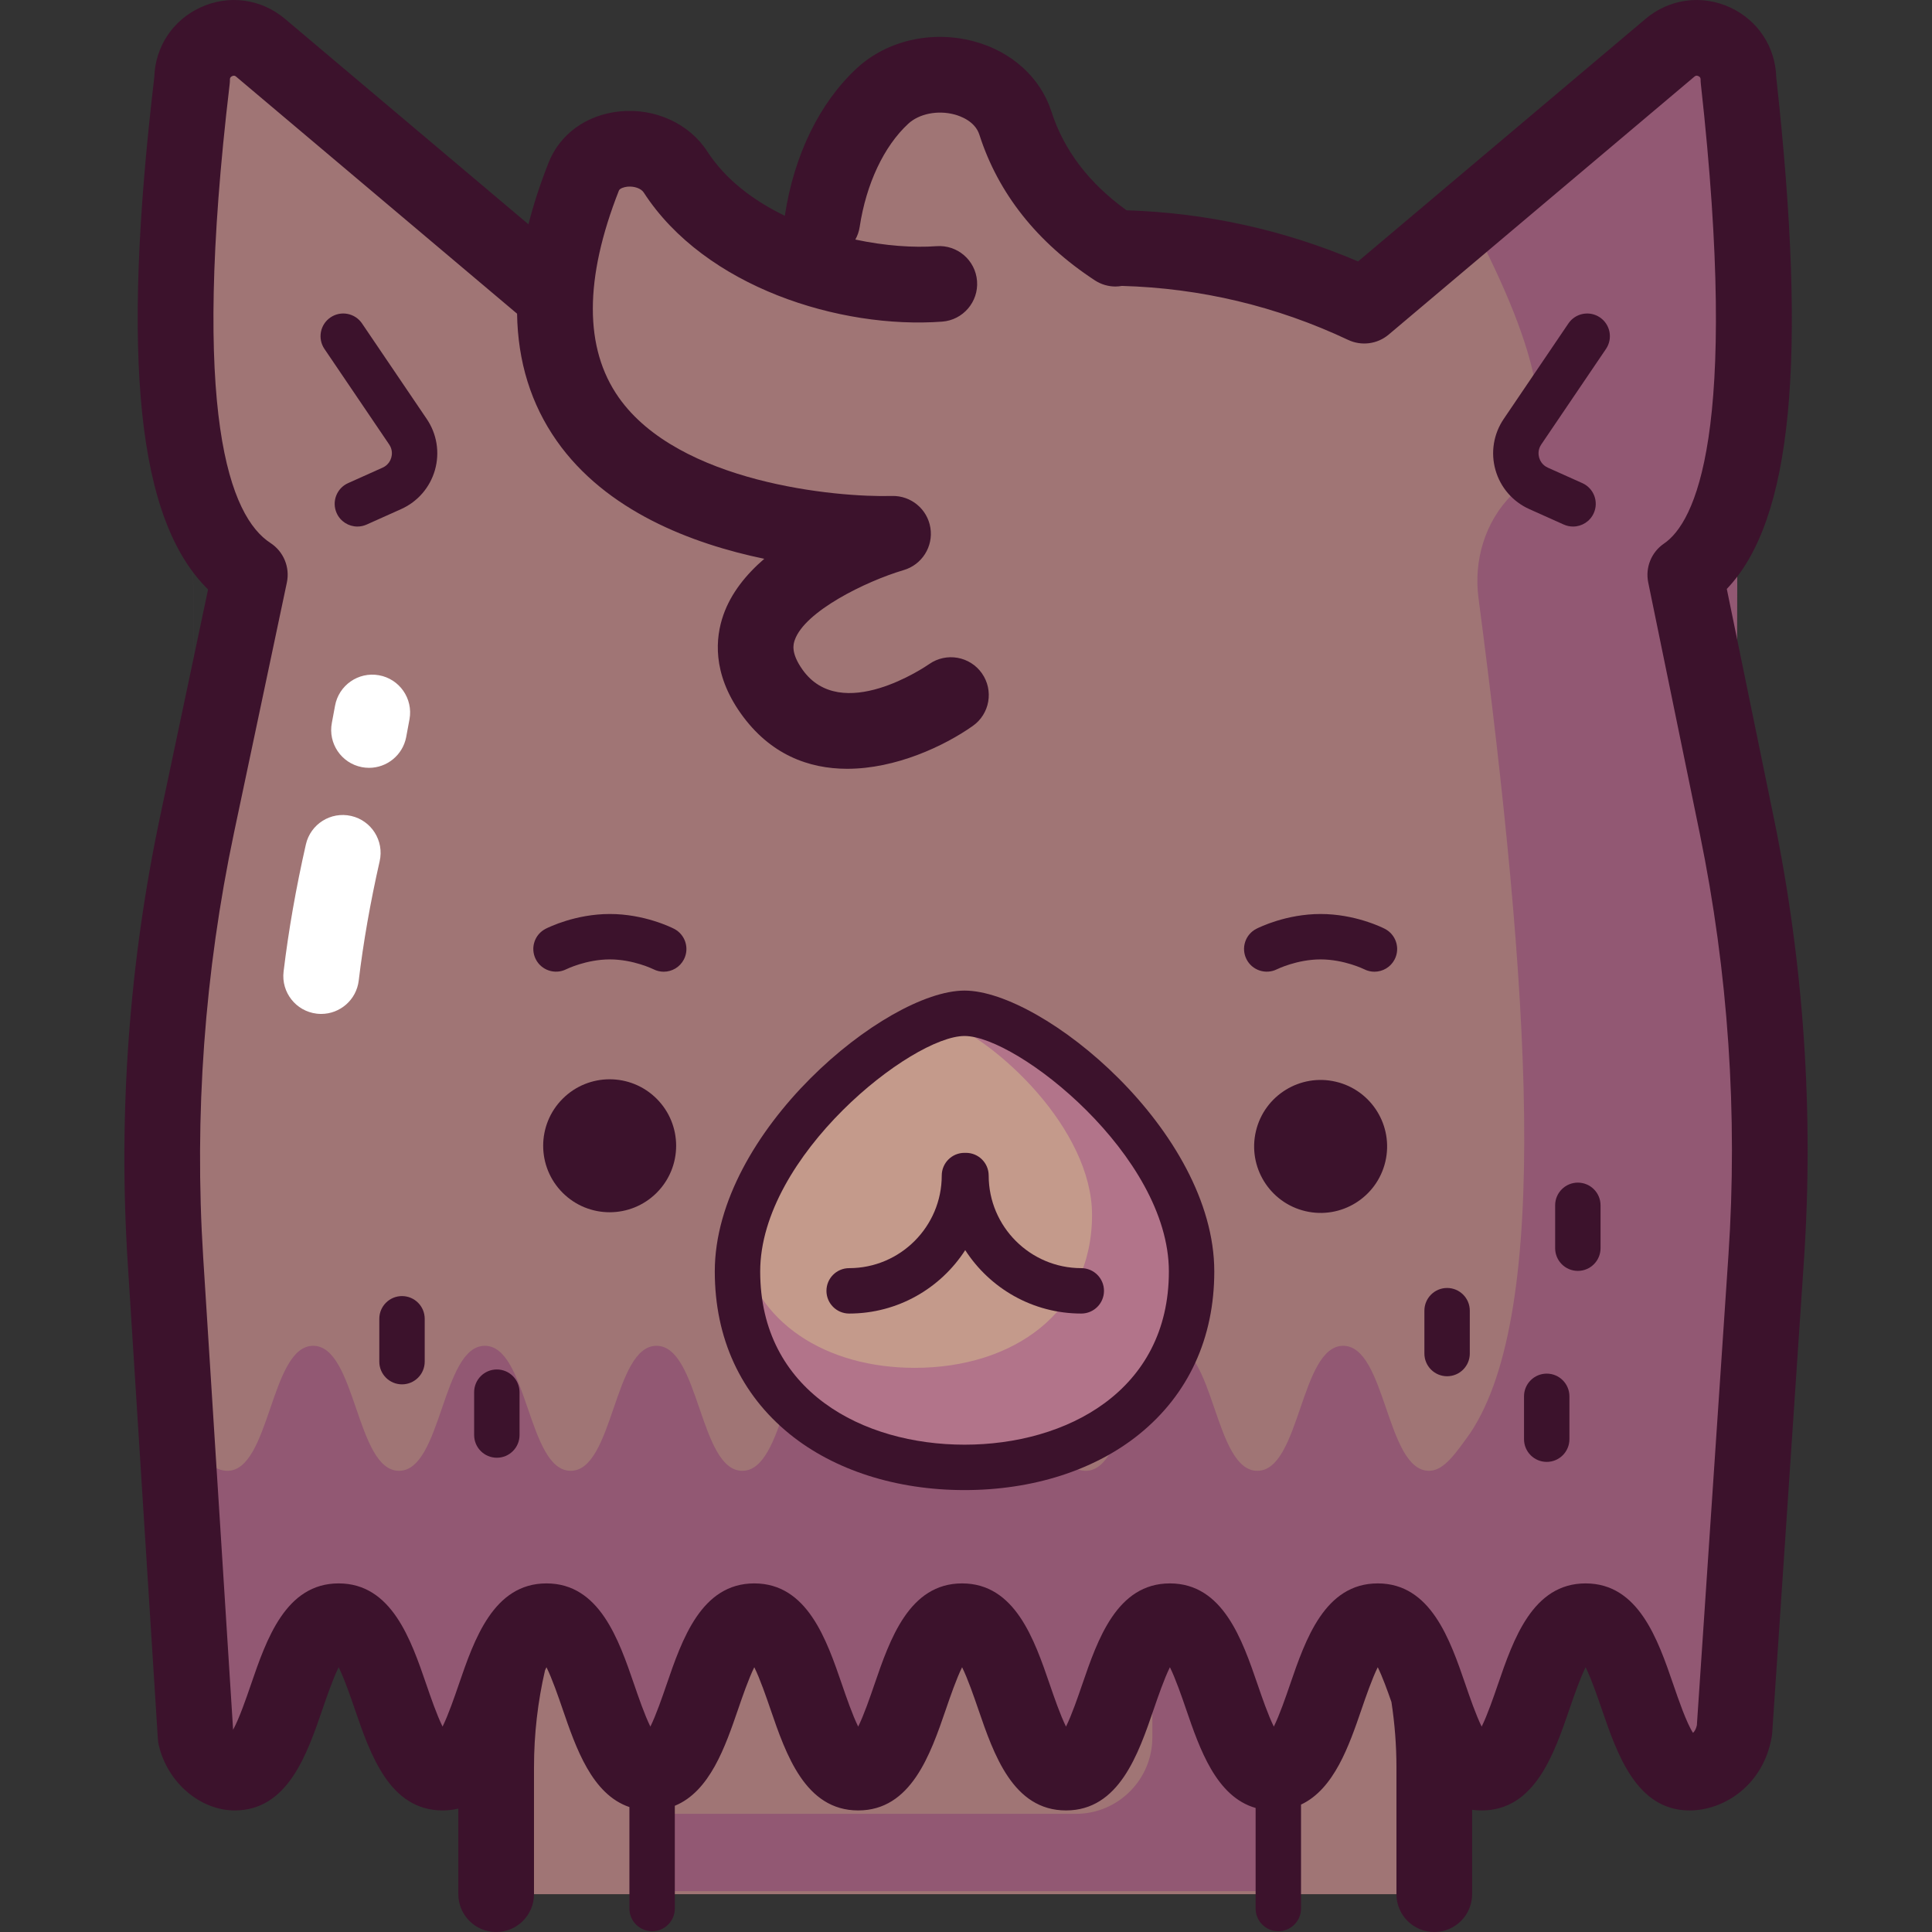 <svg id="Capa_1" enable-background="new 0 0 512 512" height="512" viewBox="0 0 512 512" width="512" xmlns="http://www.w3.org/2000/svg"><rect x="0" y="0" width="512" height="512" fill="#333333" stroke="none"/><g><g><path d="m459.554 215.269-13.666-66.582c19.781-13.466 21.671-62.844 14.085-131.237.012-9.392-10.969-14.503-18.147-8.446l-81.011 68.35c-20.914-9.861-44.096-15.349-68.498-15.349h-2.12c-13.823-10.827-19.806-23.265-22.248-33.461-2.558-10.684-18.539-14.094-26.407-5.557-12.461 13.52-15.065 28.192-14.756 39.017h-8.983c-9.087 0-18.004.763-26.698 2.228-4.511-5.203-7.692-11.582-12.121-18.709-5.425-8.732-20.22-8.007-24.277 1.262-4.487 10.253-6.906 19.786-7.663 28.636l-78.718-66.418c-7.178-6.057-18.159-.946-18.147 8.446-8.033 67.601-6.184 117.245 15.303 131.199l-14 66.274c-8 37.872-10.815 76.655-8.369 115.285l8.001 126.35c1.408 6.08 6.529 9.538 10.366 9.538 13.768 0 13.768-40.108 27.536-40.108s13.768 40.108 27.537 40.108c11.2 0 13.289-26.537 21.089-36.439-3.99 12.184-6.155 25.193-6.155 38.71v33.606h248.613v-33.606c0-7.761-.718-15.354-2.079-22.721 3.488 10.157 6.93 20.45 13.906 20.45 13.771 0 13.771-40.108 27.541-40.108 13.772 0 13.772 40.108 27.545 40.108 4.878 0 10.636-3.684 11.907-11.258l8.399-125.052c2.574-38.347-.037-76.867-7.765-114.516z" fill="#a07575"/><path d="m332.381 463.384c-6.138-7.47-11.305-15.629-14.261-24.516-1.013-1.639-1.98-3.304-2.865-5.011h-7.833c-1.174 1.424-2.333 2.86-3.516 4.277.963 4.863 1.478 9.907 1.478 15.082v7.194c0 11.198-9.078 20.276-20.276 20.276h-112.292v20.492h165.953v-29.553c-2.155-2.491-4.181-5.097-6.075-7.783-.106-.152-.208-.307-.313-.458z" fill="#925873"/><path d="m442.558 12.662-53.236 44.916c16.246 30.893 26.138 58.565 11.228 73.669-7.034 7.125-10.038 17.303-8.734 27.23 13.626 103.773 19.32 188.846-2.114 221.202-3.783 5.238-6.964 10.102-10.993 10.102-11.376 0-11.376-33.13-22.753-33.13-11.375 0-11.375 33.13-22.75 33.13-11.374 0-11.374-33.13-22.749-33.13-11.374 0-11.374 33.13-22.749 33.13s-11.375-33.13-22.749-33.13c-11.373 0-11.373 33.13-22.746 33.13-11.372 0-11.372-33.13-22.745-33.13-11.372 0-11.372 33.13-22.743 33.13-11.374 0-11.374-33.13-22.748-33.13-11.373 0-11.373 33.13-22.746 33.13s-11.373-33.13-22.746-33.13-11.373 33.13-22.746 33.13-11.373-33.13-22.747-33.13c-11.373 0-11.373 33.13-22.745 33.13-3.17 0-7.4-2.856-8.562-7.879l-.77-360.904c0 .037-.004.073-.004.11l.935 439.108c1.408 6.08 6.529 9.538 10.366 9.538 13.768 0 13.768-40.108 27.536-40.108s13.768 40.108 27.537 40.108c13.768 0 13.768-40.108 27.536-40.108s13.768 40.108 27.537 40.108 13.769-40.108 27.537-40.108c13.769 0 13.769 40.108 27.539 40.108 13.767 0 13.767-40.108 27.533-40.108 13.768 0 13.768 40.108 27.536 40.108s13.768-40.108 27.537-40.108c13.77 0 13.77 40.108 27.54 40.108s13.77-40.108 27.54-40.108 13.77 40.108 27.54 40.108c13.771 0 13.771-40.108 27.541-40.108 13.772 0 13.772 40.108 27.545 40.108 4.878 0 10.636-3.684 11.907-11.258l1.054-437.388c.01-9.392-10.971-14.503-18.149-8.446z" fill="#925873"/><path d="m315.782 336.956c0 33.231-26.939 51.915-60.17 51.915s-60.17-18.684-60.17-51.915 42.344-68.425 60.17-68.425 60.17 35.194 60.17 68.425z" fill="#c49a8b"/><path d="m255.612 268.531c-2.03 0-4.382.462-6.95 1.32 15.668 5.759 40.74 29.509 40.74 52.105 0 25.947-21.034 40.535-46.98 40.535-23.27 0-42.577-11.741-46.314-32.879-.431 2.449-.665 4.902-.665 7.344 0 33.23 26.939 51.915 60.17 51.915s60.17-18.685 60.17-51.915c-.001-33.231-42.345-68.425-60.171-68.425z" fill="#b2748a"/></g><g><path d="m175.887 257.515c-.92 0-1.855-.212-2.731-.66-.027-.014-5.296-2.605-11.54-2.605s-11.513 2.591-11.566 2.617c-2.963 1.478-6.577.289-8.068-2.667-1.492-2.957-.326-6.557 2.623-8.062.786-.401 7.942-3.92 17.012-3.92 9.069 0 16.225 3.519 17.011 3.921 2.959 1.51 4.133 5.134 2.622 8.094-1.063 2.083-3.174 3.282-5.363 3.282z" fill="#3c122c"/><path d="m364.241 257.515c-.92 0-1.855-.212-2.73-.659-.028-.014-5.297-2.605-11.542-2.605-6.244 0-11.513 2.591-11.566 2.617-2.962 1.478-6.577.289-8.069-2.667-1.492-2.957-.326-6.557 2.623-8.062.786-.401 7.942-3.92 17.012-3.92 9.069 0 16.225 3.519 17.012 3.92 2.959 1.511 4.134 5.134 2.623 8.094-1.063 2.083-3.174 3.281-5.363 3.282z" fill="#3c122c"/><path d="m85.122 268.701c-.399 0-.802-.023-1.207-.072-5.498-.66-9.421-5.652-8.761-11.151 1.301-10.84 3.288-22.175 5.906-33.69 1.227-5.4 6.595-8.782 12-7.555 5.399 1.227 8.782 6.6 7.555 12-2.464 10.84-4.331 21.484-5.549 31.636-.612 5.091-4.94 8.832-9.944 8.832z" fill="#fff"/><path d="m97.802 203.484c-.632 0-1.272-.06-1.914-.185-5.437-1.051-8.993-6.311-7.941-11.748.29-1.496.57-2.994.837-4.495.971-5.452 6.185-9.083 11.632-8.111 5.451.972 9.083 6.18 8.111 11.631-.285 1.597-.583 3.191-.89 4.783-.929 4.794-5.128 8.125-9.835 8.125z" fill="#fff"/><g fill="#3c122c"><path d="m286.553 348.104c-12.891 0-24.245-6.703-30.76-16.808-6.515 10.104-17.869 16.808-30.759 16.808-3.322 0-6.016-2.694-6.016-6.016s2.694-6.016 6.016-6.016c13.531 0 24.539-11.009 24.539-24.54 0-3.322 2.694-6.016 6.016-6.016h.407c3.322 0 6.016 2.694 6.016 6.016 0 13.531 11.009 24.54 24.541 24.54 3.322 0 6.016 2.694 6.016 6.016s-2.694 6.016-6.016 6.016z"/><ellipse cx="161.616" cy="303.655" rx="17.622" ry="17.622" transform="matrix(.707 -.707 .707 .707 -167.38 203.219)"/><ellipse cx="349.969" cy="303.655" rx="17.622" ry="17.622" transform="matrix(.23 -.973 .973 .23 -25.969 574.497)"/><path d="m255.612 394.887c-18.073 0-34.528-5.27-46.335-14.838-12.987-10.526-19.851-25.427-19.851-43.093 0-37.072 45.381-74.441 66.186-74.441s66.186 37.369 66.186 74.441c0 17.666-6.864 32.567-19.851 43.093-11.806 9.568-28.262 14.838-46.335 14.838zm0-120.34c-13.94 0-54.153 31.734-54.153 62.409 0 31.706 27.198 45.899 54.153 45.899s54.153-14.192 54.153-45.899c.001-30.675-40.213-62.409-54.153-62.409z"/><path d="m470.109 216.911-12.488-60.836c17.35-18.163 21.372-60.71 13.102-135.598-.224-8.027-4.839-15.067-12.163-18.476-7.521-3.501-16.13-2.351-22.468 2.997l-76.192 64.284c-19.54-8.34-40.129-12.881-61.356-13.55-9.932-7.156-16.626-15.942-19.904-26.161-2.895-9.029-10.609-15.995-20.635-18.636-11.13-2.932-22.97-.203-30.902 7.12-9.886 9.127-16.672 23.008-19.107 39.086-.003.016-.003.032-.005.049-8.318-4.02-15.743-9.624-20.557-17.064-4.77-7.371-13.85-11.535-23.157-10.606-8.831.882-15.905 5.982-18.922 13.643-2.208 5.609-3.978 11.035-5.309 16.275l-64.522-54.44c-6.339-5.348-14.948-6.496-22.467-2.997-7.311 3.402-11.923 10.422-12.164 18.432-8.85 74.833-4.477 117.424 14.247 135.776l-12.737 60.3c-8.187 38.76-11.07 78.458-8.567 117.991l8.001 126.35c.035.549.115 1.093.239 1.629 2.285 9.864 10.941 17.303 20.135 17.303 14.044 0 19.149-14.874 23.251-26.826 1.115-3.247 2.761-8.045 4.285-11.123 1.523 3.078 3.17 7.876 4.285 11.124 4.103 11.951 9.208 26.825 23.252 26.825 1.491 0 2.876-.177 4.175-.491v22.683c0 5.538 4.49 10.027 10.027 10.027s10.027-4.489 10.027-10.027v-33.606c0-8.836 1.01-17.439 2.918-25.704.13-.283.26-.57.389-.83 1.523 3.078 3.17 7.876 4.285 11.123 3.509 10.221 7.756 22.57 17.695 25.935v26.887c0 3.322 2.694 6.016 6.016 6.016s6.016-2.694 6.016-6.016v-27.229c9.286-3.795 13.378-15.692 16.776-25.592 1.115-3.248 2.762-8.046 4.285-11.124 1.524 3.078 3.171 7.876 4.286 11.124 4.103 11.951 9.209 26.825 23.253 26.825 14.043 0 19.148-14.874 23.25-26.826 1.114-3.247 2.761-8.043 4.283-11.121 1.523 3.078 3.17 7.874 4.284 11.121 4.102 11.952 9.207 26.826 23.251 26.826s19.15-14.874 23.253-26.827c1.115-3.247 2.762-8.045 4.285-11.122 1.524 3.078 3.171 7.877 4.286 11.124 3.594 10.47 7.96 23.181 18.428 26.172v26.649c0 3.322 2.694 6.016 6.016 6.016s6.016-2.694 6.016-6.016v-27.546c8.773-4.107 12.738-15.638 16.046-25.275 1.115-3.248 2.763-8.047 4.287-11.125 1.247 2.521 2.574 6.186 3.628 9.219.864 5.65 1.326 11.43 1.326 17.317v33.606c0 5.538 4.49 10.027 10.027 10.027s10.027-4.489 10.027-10.027v-22.362c.81.112 1.654.17 2.532.17 14.045 0 19.151-14.874 23.254-26.825 1.115-3.249 2.764-8.049 4.288-11.127 1.524 3.078 3.173 7.879 4.288 11.128 4.104 11.951 9.211 26.825 23.256 26.825 9.195 0 19.634-6.741 21.796-19.626.055-.327.093-.656.116-.987l8.399-125.052c2.636-39.245-.037-78.679-7.945-117.208zm-12.064 115.861-8.358 124.449c-.235 1.043-.639 1.654-1.019 2.01-1.743-2.684-3.866-8.866-5.212-12.787-4.104-11.951-9.211-26.825-23.256-26.825-14.044 0-19.151 14.874-23.254 26.825-1.115 3.248-2.763 8.049-4.287 11.126-1.524-3.078-3.172-7.878-4.287-11.126-4.103-11.951-9.209-26.825-23.253-26.825s-19.151 14.874-23.254 26.825c-1.115 3.248-2.763 8.048-4.287 11.126-1.523-3.078-3.171-7.877-4.286-11.125-4.103-11.952-9.209-26.826-23.254-26.826-14.043 0-19.148 14.874-23.251 26.824-1.115 3.248-2.762 8.047-4.285 11.124-1.523-3.078-3.17-7.876-4.285-11.123-4.102-11.952-9.207-26.826-23.251-26.826-14.043 0-19.148 14.874-23.25 26.826-1.114 3.247-2.761 8.044-4.284 11.122-1.523-3.078-3.17-7.876-4.285-11.123-4.103-11.951-9.209-26.825-23.253-26.825s-19.149 14.874-23.252 26.825c-1.115 3.247-2.762 8.046-4.285 11.123-1.523-3.078-3.17-7.876-4.285-11.123-4.103-11.951-9.208-26.825-23.252-26.825s-19.149 14.875-23.252 26.826c-1.115 3.247-2.761 8.044-4.284 11.122-1.523-3.078-3.17-7.875-4.285-11.122-4.103-11.952-9.209-26.826-23.253-26.826s-19.149 14.874-23.251 26.826c-1.222 3.558-3.083 8.979-4.719 11.957l-7.926-125.17c-2.389-37.72.361-75.597 8.173-112.579l14-66.274c.857-4.057-.872-8.223-4.35-10.482-10.697-6.946-21.255-33.683-10.807-121.606.048-.397.07-.796.07-1.196 0-.224-.001-.642.582-.913.577-.271.9-.002 1.072.143l74.442 62.807c.197 12.729 3.695 23.999 10.511 33.707 13.055 18.594 35.737 27.244 54.998 31.25-4.799 4.136-8.826 9.098-10.856 14.93-2.077 5.965-2.964 15.32 4.603 26.012 7.728 10.918 17.999 14.709 28.231 14.709 12.869-.001 25.676-5.998 33.278-11.357 4.516-3.183 5.592-9.411 2.423-13.937-3.169-4.525-9.416-5.625-13.952-2.472-.948.659-23.341 15.983-33.612 1.471-3.187-4.503-2.38-6.83-2.036-7.824 2.635-7.602 18.787-15.559 28.86-18.539 4.838-1.417 7.873-6.207 7.087-11.188-.788-4.98-5.15-8.589-10.191-8.458-14.748.426-56.505-3.452-72.42-26.121-9.15-13.032-9.13-31.472.058-54.806.218-.554 1.299-.94 2.255-1.035 1.827-.179 3.631.469 4.327 1.544 16.244 25.108 52.078 36.217 79.073 34.22 5.523-.409 9.669-5.218 9.259-10.74-.409-5.523-5.198-9.663-10.741-9.259-6.064.448-13.652-.077-21.511-1.752.56-1.012.963-2.132 1.146-3.343 1.731-11.424 6.426-21.395 12.883-27.355 2.859-2.641 7.758-3.629 12.192-2.463 1.618.426 5.503 1.802 6.646 5.367 4.992 15.567 15.283 28.552 30.587 38.594 1.696 1.113 3.604 1.645 5.491 1.645.565 0 1.125-.065 1.68-.159 20.846.576 41.002 5.364 59.968 14.306 3.549 1.673 7.745 1.123 10.742-1.406l81.011-68.35c.171-.144.491-.415 1.073-.143.582.271.581.688.581.912-.001.374.02.748.061 1.119 10.337 93.195-1.678 116.341-9.761 121.843-3.345 2.277-4.994 6.341-4.18 10.305l13.667 66.582c7.547 36.765 10.098 74.389 7.582 111.832z"/><path d="m383.495 364.718c-3.322 0-6.016-2.694-6.016-6.016v-11.361c0-3.322 2.694-6.016 6.016-6.016s6.016 2.694 6.016 6.016v11.361c0 3.322-2.693 6.016-6.016 6.016z"/><path d="m418.146 336.8c-3.322 0-6.016-2.694-6.016-6.016v-11.361c0-3.322 2.694-6.016 6.016-6.016s6.016 2.694 6.016 6.016v11.361c0 3.322-2.694 6.016-6.016 6.016z"/><path d="m409.897 387.417c-3.322 0-6.016-2.694-6.016-6.016v-11.361c0-3.322 2.694-6.016 6.016-6.016s6.016 2.694 6.016 6.016v11.361c0 3.322-2.694 6.016-6.016 6.016z"/><path d="m106.536 366.868c-3.323 0-6.016-2.694-6.016-6.016v-11.361c0-3.322 2.694-6.016 6.016-6.016s6.016 2.694 6.016 6.016v11.361c0 3.323-2.694 6.016-6.016 6.016z"/><path d="m131.669 386.316c-3.322 0-6.016-2.694-6.016-6.016v-11.361c0-3.322 2.694-6.016 6.016-6.016s6.016 2.694 6.016 6.016v11.361c0 3.322-2.694 6.016-6.016 6.016z"/><path d="m94.714 139.539c-2.298 0-4.493-1.323-5.493-3.556-1.36-3.032-.004-6.592 3.028-7.951l9.14-4.098c1.543-.692 2.107-1.967 2.306-2.665.199-.699.39-2.08-.559-3.481l-17.153-25.318c-1.863-2.751-1.144-6.492 1.607-8.355 2.752-1.865 6.492-1.143 8.355 1.606l17.152 25.318c2.692 3.975 3.483 8.902 2.17 13.519-1.312 4.617-4.577 8.391-8.957 10.355l-9.139 4.098c-.798.358-1.634.528-2.457.528z"/><path d="m416.872 139.539c-.822 0-1.659-.169-2.458-.528l-9.14-4.098c-4.379-1.963-7.645-5.737-8.957-10.354-1.313-4.617-.521-9.545 2.172-13.519l17.151-25.317c1.863-2.751 5.604-3.47 8.355-1.606 2.751 1.863 3.47 5.604 1.607 8.355l-17.153 25.317c-.95 1.401-.758 2.782-.56 3.48.199.699.763 1.973 2.306 2.665l9.141 4.099c3.032 1.359 4.388 4.919 3.028 7.951-1 2.231-3.194 3.555-5.492 3.555z"/></g></g></g></svg>